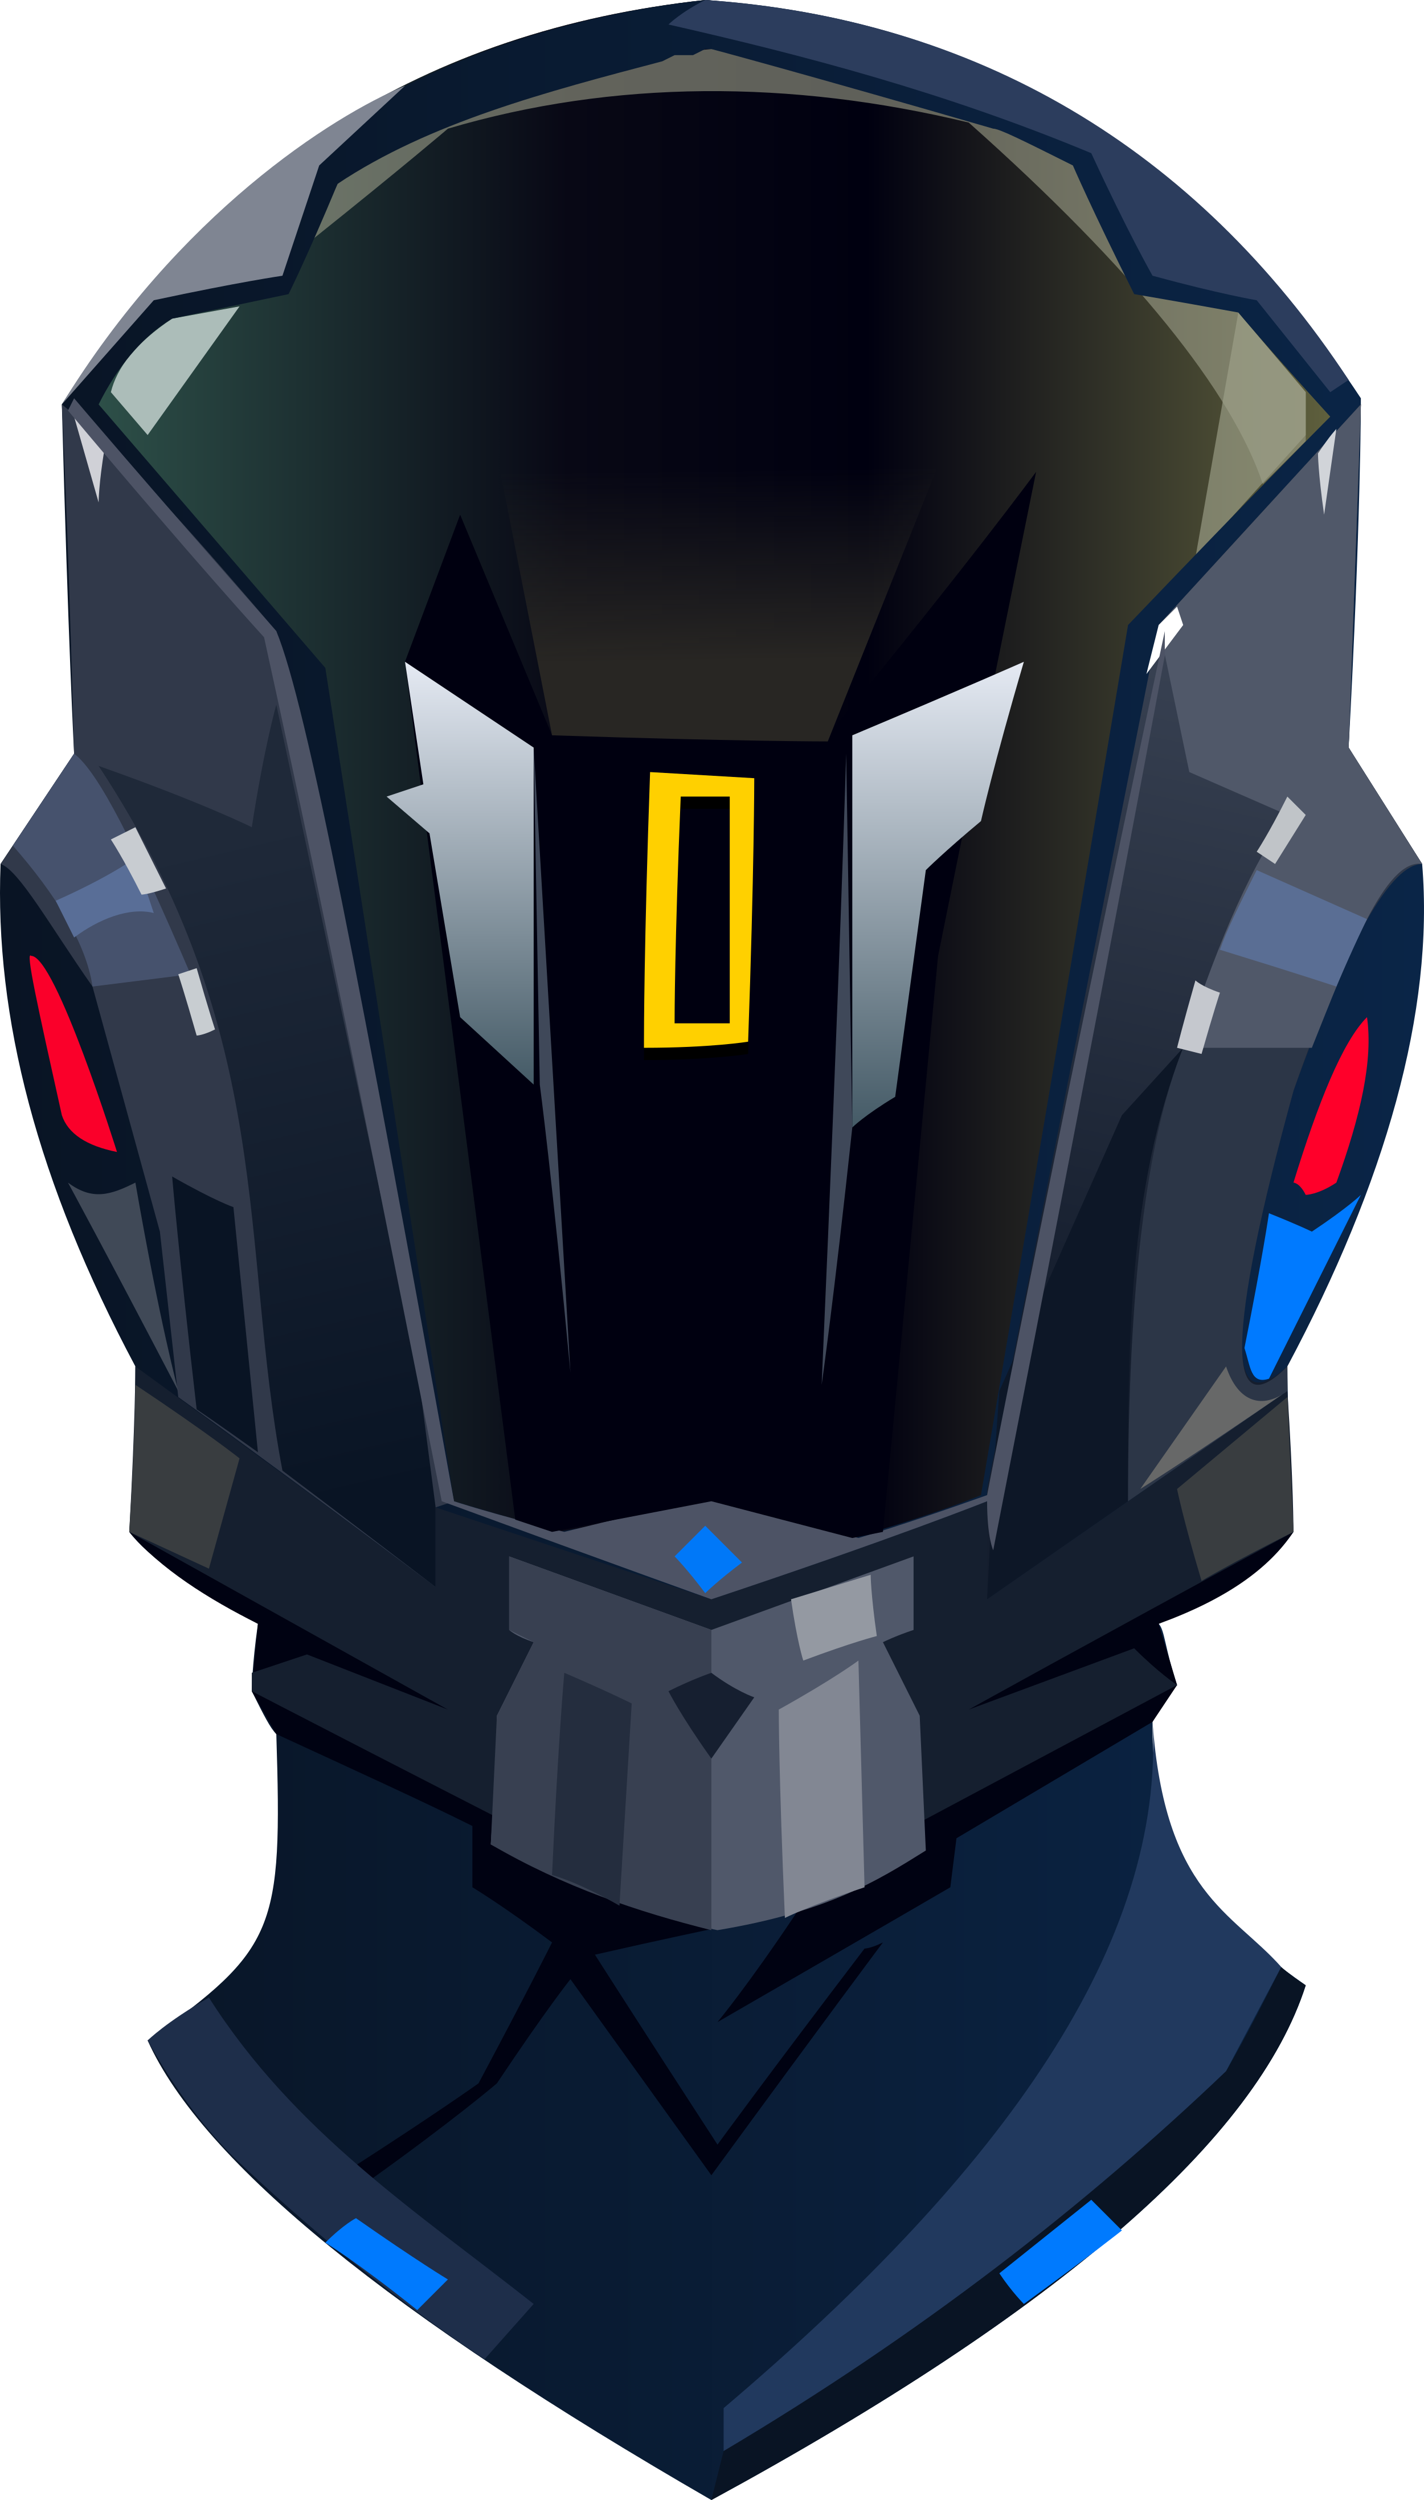 <?xml version="1.0" encoding="UTF-8" standalone="no"?>
<svg
   width="232.396"
   height="408"
   viewBox="0 0 232.396 408"
   version="1.1"
   id="svg120"
   sodipodi:docname="cb-layer-1251.svg"
   xmlns:inkscape="http://www.inkscape.org/namespaces/inkscape"
   xmlns:sodipodi="http://sodipodi.sourceforge.net/DTD/sodipodi-0.dtd"
   xmlns:xlink="http://www.w3.org/1999/xlink"
   xmlns="http://www.w3.org/2000/svg"
   xmlns:svg="http://www.w3.org/2000/svg">
  <sodipodi:namedview
     id="namedview122"
     pagecolor="#ffffff"
     bordercolor="#666666"
     borderopacity="1.0"
     inkscape:pageshadow="2"
     inkscape:pageopacity="0.0"
     inkscape:pagecheckerboard="0" />
  <defs
     id="defs58">
    <linearGradient
       x1="126.357"
       y1="58.807"
       x2="128.709"
       y2="0"
       id="id-102770"
       gradientTransform="scale(0.901,1.11)"
       gradientUnits="userSpaceOnUse">
      <stop
         stop-color="#000010"
         offset="0%"
         stop-opacity="0"
         id="stop2" />
      <stop
         stop-color="#666553"
         offset="100%"
         id="stop4" />
    </linearGradient>
    <linearGradient
       x1="246.323"
       y1="117.614"
       x2="11.096"
       y2="117.614"
       id="id-102771"
       gradientTransform="scale(0.901,1.11)"
       gradientUnits="userSpaceOnUse">
      <stop
         stop-color="#656640"
         offset="0%"
         id="stop7" />
      <stop
         stop-color="#000010"
         offset="38%"
         id="stop9" />
      <stop
         stop-color="#080815"
         offset="61%"
         id="stop11" />
      <stop
         stop-color="#30554C"
         offset="100%"
         id="stop13" />
    </linearGradient>
    <linearGradient
       x1="307.8"
       y1="153.962"
       x2="-0.124"
       y2="153.962"
       id="id-102772"
       gradientTransform="scale(0.755,1.325)"
       gradientUnits="userSpaceOnUse">
      <stop
         stop-color="#0A2547"
         offset="0%"
         id="stop16" />
      <stop
         stop-color="#091424"
         offset="100%"
         id="stop18" />
    </linearGradient>
    <linearGradient
       x1="326.826"
       y1="57.475"
       x2="320.943"
       y2="131.604"
       id="id-102773"
       gradientTransform="scale(0.603,1.657)"
       gradientUnits="userSpaceOnUse">
      <stop
         stop-color="#3C4556"
         offset="0%"
         id="stop21" />
      <stop
         stop-color="#151E2E"
         offset="100%"
         id="stop23" />
    </linearGradient>
    <linearGradient
       x1="68.607"
       y1="83.531"
       x2="74.836"
       y2="152.947"
       id="id-102774"
       gradientTransform="scale(0.618,1.618)"
       gradientUnits="userSpaceOnUse">
      <stop
         stop-color="#1F2939"
         offset="0%"
         id="stop26" />
      <stop
         stop-color="#091424"
         offset="100%"
         id="stop28" />
    </linearGradient>
    <linearGradient
       x1="127.169"
       y1="63.695"
       x2="127.169"
       y2="104.389"
       id="id-102775"
       gradientTransform="scale(0.59,1.696)"
       gradientUnits="userSpaceOnUse">
      <stop
         stop-color="#E5EAF3"
         offset="0%"
         id="stop31" />
      <stop
         stop-color="#445A66"
         offset="100%"
         id="stop33" />
    </linearGradient>
    <linearGradient
       x1="252.069"
       y1="65.554"
       x2="252.069"
       y2="111.684"
       id="id-102776"
       gradientTransform="scale(0.607,1.648)"
       gradientUnits="userSpaceOnUse">
      <stop
         stop-color="#E5EAF3"
         offset="0%"
         id="stop36" />
      <stop
         stop-color="#445A66"
         offset="100%"
         id="stop38" />
    </linearGradient>
    <filter
       width="2.067"
       height="1.471"
       x="-0.533"
       y="-0.213"
       id="id-102777"
       filterUnits="objectBoundingBox">
      <feMorphology
         result="id-102778"
         in="SourceAlpha"
         operator="dilate"
         radius="2"
         id="feMorphology41" />
      <feOffset
         result="id-102779"
         in="SourceAlpha"
         dx="0"
         dy="2"
         id="feOffset43" />
      <feGaussianBlur
         result="id-102781"
         in="SourceAlpha"
         stdDeviation="4"
         id="feGaussianBlur45" />
      <feColorMatrix
         in="SourceAlpha"
         type="matrix"
         values="0 0 0 0 0.561 0 0 0 0 0.039 0 0 0 0 0 0 0 0 1 0"
         id="feColorMatrix47" />
    </filter>
    <path
       d="m 106,126 17,1 v 0 0 c 0,0 0,15 -1,43 0,0 0,0 0,0 v 0 c 0,0 -6,1 -17,1 v 0 0 c 0,0 0,0 0,0 v -1 c 0,-1 0,-16 1,-44 z m 5,4 c -1,24 -1,36 -1,37 v 0 0 c 5,0 7,0 9,0 v 0 c 0,0 0,0 0,0 v 0 c 0,0 0,0 0,0 v 0 0 c 0,-1 0,-2 0,-3 v -1 c 0,0 0,-1 0,-1 v -1 c 0,-1 0,-2 0,-2 v -2 c 0,0 0,0 0,0 v -1 c 0,-1 0,-1 0,-1 v -1 c 0,0 0,-1 0,-1 v -2 c 0,0 0,0 0,0 v -1 c 0,0 0,-1 0,-1 v -1 c 0,0 0,0 0,0 v -2 c 0,0 0,0 0,0 v -2 c 0,0 0,0 0,0 v -1 c 0,-1 0,-1 0,-1 v -1 c 0,-1 0,-1 0,-1 v -1 c 0,0 0,-1 0,-1 v -1 c 0,0 0,0 0,0 v -2 c 0,0 0,0 0,0 v -2 c 0,0 0,0 0,0 v -2 c 0,0 0,0 0,0 v -1 0 z"
       id="id-102784" />
    <path
       d="m 106,126 17,1 v 0 0 c 0,0 0,15 -1,43 0,0 0,0 0,0 v 0 c 0,0 -6,1 -17,1 v 0 0 c 0,0 0,0 0,0 v -1 c 0,-1 0,-16 1,-44 z m 5,4 c -1,24 -1,36 -1,37 v 0 0 c 5,0 7,0 9,0 v 0 c 0,0 0,0 0,0 v 0 c 0,0 0,0 0,0 v 0 0 c 0,-1 0,-2 0,-3 v -1 c 0,0 0,-1 0,-1 v -1 c 0,-1 0,-2 0,-2 v -2 c 0,0 0,0 0,0 v -1 c 0,-1 0,-1 0,-1 v -1 c 0,0 0,-1 0,-1 v -2 c 0,0 0,0 0,0 v -1 c 0,0 0,-1 0,-1 v -1 c 0,0 0,0 0,0 v -2 c 0,0 0,0 0,0 v -2 c 0,0 0,0 0,0 v -1 c 0,-1 0,-1 0,-1 v -1 c 0,-1 0,-1 0,-1 v -1 c 0,0 0,-1 0,-1 v -1 c 0,0 0,0 0,0 v -2 c 0,0 0,0 0,0 v -2 c 0,0 0,0 0,0 v -2 c 0,0 0,0 0,0 v -1 0 z"
       id="path51" />
    <linearGradient
       x1="100.206"
       y1="89.536"
       x2="100.872"
       y2="126.209"
       id="id-102786"
       gradientTransform="scale(1.17,0.855)"
       gradientUnits="userSpaceOnUse">
      <stop
         stop-color="#252522"
         offset="0%"
         stop-opacity="0"
         id="stop53" />
      <stop
         stop-color="#282623"
         offset="100%"
         id="stop55" />
    </linearGradient>
  </defs>
  <g
     transform="translate(0.094)"
     id="id-102787">
    <path
       d="M 115,0 C 69,5 35,27 10,66 l 34,37 27,143 45,15 45,-16 61,-179 C 199,33 172,5 115,0 Z"
       fill="url(#id-102770)"
       id="id-102788"
       style="fill:url(#id-102770)" />
    <path
       d="M 115,0 C 69,5 35,27 10,66 l 34,37 27,143 45,15 45,-16 61,-179 C 199,33 172,5 115,0 Z"
       fill="url(#id-102771)"
       id="id-102789"
       style="fill:url(#id-102771)" />
    <path
       d="m 206,79 c 4,-4 7,-7 7,-7 V 64 L 202,51 C 185,19 153,9 116,8 94,10 73,16 55,30 c -3,6 -4,9 -4,9 15,-12 22,-18 22,-18 27,-8 56,-8 85,-1 27,24 43,44 48,59 z"
       fill="#9fa18b"
       fill-opacity="0.596"
       id="id-102790" />
    <polygon
       points="213,64 213,71 195,91 202,51 "
       fill="#9fa18b"
       fill-opacity="0.651"
       id="id-102791" />
    <path
       d="m 24,71 -6,-7 c 1,-4 4,-8 10,-12 L 39,50 C 29,64 24,71 24,71 Z"
       fill="#acbdb9"
       id="id-102792" />
    <path
       d="m 115,0 c 44,3 80,24 107,65 v 0 0 c 0,1 0,20 -2,57 0,0 4,7 12,19 2,24 -6,52 -22,82 0,0 0,9 1,27 v 0 0 c 0,0 -3,4 -10,9 -2,1 -6,3 -12,6 v 0 0 c 0,0 0,0 0,0 v 0 c 1,1 1,4 3,10 0,0 -2,2 -4,6 v 0 0 c 0,0 0,0 0,1 v 0 c 0,3 0,14 7,25 2,4 8,10 18,17 -8,25 -40,53 -97,84 -52,-30 -83,-55 -92,-75 21,-15 22,-18 21,-50 0,0 0,0 0,0 v 0 c -1,-1 -2,-3 -4,-7 0,0 0,-4 1,-11 -11,-6 -18,-11 -21,-15 0,0 1,-9 1,-27 C 6,193 -1,166 0,141 c 0,0 4,-6 12,-18 0,0 -1,-19 -2,-57 C 35,27 70,5 115,0 Z m 1,8 h -1 v 0 l -2,1 c -1,0 -2,0 -3,0 l -2,1 C 89,15 70,20 55,30 50,42 47,48 47,48 l -19,4 c -5,3 -9,8 -12,14 l 37,43 c 14,90 21,136 21,136 l 17,5 c 17,-3 25,-5 25,-5 15,4 23,6 23,6 14,-4 21,-7 21,-7 v 0 c 0,0 0,0 0,0 16,-94 24,-142 24,-142 C 206,79 217,68 217,68 207,57 202,51 202,51 191,49 185,48 185,48 178,34 175,27 175,27 167,23 163,21 162,21 v 0 0 C 131,12 116,8 116,8 Z"
       fill="url(#id-102772)"
       id="id-102793"
       style="fill:url(#id-102772)" />
    <path
       d="m 213,324 c -3,-2 -4,-3 -4,-3 -6,12 -9,17 -9,17 -23,22 -50,42 -82,62 l -2,8 c 57,-31 89,-59 97,-84 z"
       fill="#091424"
       id="id-102794" />
    <path
       d="m 118,400 v -7 c 46,-39 72,-76 70,-112 2,28 13,31 21,40 l -9,17 c -23,22 -50,43 -82,62 z"
       fill="#21395e"
       id="id-102795" />
    <path
       d="m 77,298 v 10 c 0,0 5,3 13,9 0,0 -4,8 -12,23 0,0 -7,5 -21,14 0,0 3,2 3,2 14,-10 21,-16 21,-16 8,-12 12,-17 12,-17 l 23,32 c 19,-26 28,-38 28,-38 -2,1 -3,1 -3,1 -16,21 -24,32 -24,32 -13,-20 -20,-31 -20,-31 22,-5 33,-7 33,-7 -8,12 -13,18 -13,18 26,-15 38,-22 38,-22 l 1,-8 32,-19 4,-6 -3,-10 c 11,-4 18,-9 22,-15 -61,32 -124,36 -190,0 5,6 13,11 21,15 l -1,11 4,7 c 13,6 24,11 32,15 z"
       fill="#000212"
       id="id-102796" />
    <path
       d="m 34,326 c -7,4 -10,7 -10,7 5,9 10,15 14,19 22,21 41,33 41,33 l 8,-9 C 68,361 48,348 34,326 Z"
       fill="#1e2e4a"
       id="id-102797" />
    <path
       d="m 53,366 c 3,-3 5,-4 5,-4 10,7 15,10 15,10 l -5,5 C 58,369 53,366 53,366 Z"
       fill="#007afe"
       id="id-102798" />
    <path
       d="m 41,276 c 0,-2 0,-3 0,-3 6,-2 9,-3 9,-3 l 23,9 -52,-29 c 1,-18 1,-27 1,-27 33,24 49,36 49,36 0,-9 0,-13 0,-13 30,10 45,15 45,15 30,-10 45,-16 45,-16 0,11 0,16 0,16 l 49,-34 c 1,15 1,23 1,23 -35,19 -53,29 -53,29 l 27,-10 c 4,4 7,6 7,6 l -75,40 C 66,289 41,276 41,276 Z"
       fill="#151f2f"
       id="id-102799" />
    <path
       d="m 80,301 c 1,-14 1,-21 1,-21 4,-8 6,-12 6,-12 -3,-1 -4,-2 -4,-2 0,-8 0,-12 0,-12 22,8 33,12 33,12 22,-8 33,-12 33,-12 0,8 0,12 0,12 -3,1 -5,2 -5,2 4,8 6,12 6,12 l 1,22 c -8,5 -16,10 -34,13 -10,-2 -22,-6 -37,-14 z"
       fill="#50586a"
       id="id-102800" />
    <path
       d="m 128,313 c -1,-23 -1,-34 -1,-34 9,-5 13,-8 13,-8 l 1,37 c -9,3 -13,5 -13,5 z"
       fill="#828793"
       id="id-102801" />
    <path
       d="M 116,315 V 266 L 83,254 v 12 l 4,2 -6,12 -1,21 c 12,7 24,11 36,14 z"
       fill="#384051"
       id="id-102802" />
    <path
       d="m 109,276 c 4,-2 7,-3 7,-3 4,3 7,4 7,4 l -7,10 c -5,-7 -7,-11 -7,-11 z"
       fill="#161f30"
       id="id-102803" />
    <path
       d="m 131,271 c 8,-3 12,-4 12,-4 -1,-7 -1,-10 -1,-10 l -13,4 c 1,7 2,10 2,10 z"
       fill="#9499a2"
       id="id-102804" />
    <path
       d="m 22,226 c 12,8 17,12 17,12 l -5,18 -13,-6 c 1,-16 1,-24 1,-24 z"
       fill="#393d40"
       id="id-102805" />
    <path
       d="m 196,258 c -3,-10 -4,-15 -4,-15 l 18,-15 1,22 c -10,5 -15,8 -15,8 z"
       fill="#393d40"
       id="id-102806" />
    <path
       d="m 90,306 c 1,-22 2,-33 2,-33 7,3 11,5 11,5 l -2,33 c -7,-4 -11,-5 -11,-5 z"
       fill="#242d3e"
       id="id-102807" />
    <path
       d="M 46,45 C 50,33 52,27 52,27 L 66,14 C 54,19 29,35 10,66 L 25,49 c 14,-3 21,-4 21,-4 z"
       fill="#7f8592"
       id="id-102808" />
    <path
       d="m 161,261 49,-34 v -4 c -10,9 -10,-5 1,-45 9,-25 16,-37 21,-37 l -12,-19 2,-56 -33,36 -28,141 z"
       fill="url(#id-102773)"
       id="id-102809"
       style="fill:url(#id-102773)" />
    <path
       d="m 184,245 -23,16 1,-20 1,-14 20,-45 10,-11 c -9,23 -9,48 -9,74 z"
       fill="#0d1727"
       id="id-102810" />
    <path
       d="m 189,102 c 4,16 5,24 5,24 l 16,6 c -6,11 -12,24 -17,39 -6,15 -9,39 -9,74 l 26,-18 v -4 c -10,10 -10,-5 1,-45 9,-26 16,-38 21,-37 l -12,-19 2,-56 c -22,24 -33,36 -33,36 z"
       fill="#2c3647"
       id="id-102811" />
    <path
       d="m 193,171 h 21 c 6,-15 12,-31 18,-30 l -12,-19 2,-56 -33,36 5,24 16,7 c -7,10 -12,23 -17,38 z"
       fill="#505869"
       id="id-102812" />
    <path
       d="m 199,155 c 13,4 19,6 19,6 3,-7 5,-11 5,-11 l -18,-8 c -3,6 -5,10 -6,13 z"
       fill="#5a6e94"
       id="id-102813" />
    <path
       d="m 213,133 c -2,-2 -3,-3 -3,-3 -3,6 -5,9 -5,9 l 3,2 z"
       fill="#c0c4c8"
       id="id-102814" />
    <path
       d="m 199,162 c -3,-1 -4,-2 -4,-2 -2,7 -3,11 -3,11 l 4,1 c 2,-7 3,-10 3,-10 z"
       fill="#c5c8ce"
       id="id-102815" />
    <polygon
       points="193,102 187,110 189,102 192,99 "
       fill="#ffffff"
       id="id-102816" />
    <path
       d="m 210,227 c -16,11 -24,16 -24,16 l 14,-20 c 2,6 6,7 10,4 z"
       fill="#676868"
       id="id-102817" />
    <path
       d="m 215,74 c 2,-3 3,-4 3,-4 l -2,14 c -1,-7 -1,-10 -1,-10 z"
       fill="#d1d4d9"
       id="id-102818" />
    <path
       d="m 10,66 c 11,9 23,23 35,37 l 29,142 -3,1 c 0,8 0,13 0,13 C 43,238 29,228 29,228 27,210 26,201 26,201 L 15,161 C 8,151 3,142 0,141 L 12,123 C 11,85 10,66 10,66 Z"
       fill="#31394a"
       id="id-102819" />
    <path
       d="m 46,240 c -7,-37 -1,-71 -30,-115 17,6 25,10 25,10 2,-13 4,-20 4,-20 l 23,108 3,23 v 13 C 54,246 46,240 46,240 Z"
       fill="url(#id-102774)"
       id="id-102820"
       style="fill:url(#id-102774)" />
    <path
       d="m 17,73 c -1,6 -1,9 -1,9 L 12,68 c 4,3 5,5 5,5 z"
       fill="#d0d1d7"
       id="id-102821" />
    <path
       d="m 15,161 16,-2 C 22,138 16,126 12,123 L 2,138 c 7,8 12,16 13,23 z"
       fill="#46526d"
       id="id-102822" />
    <path
       d="m 9,147 c 9,-4 13,-7 13,-7 2,6 3,9 3,9 -4,-1 -9,1 -13,4 -2,-4 -3,-6 -3,-6 z"
       fill="#596e97"
       id="id-102823" />
    <path
       d="m 35,168 c -2,1 -3,1 -3,1 -2,-7 -3,-10 -3,-10 l 3,-1 c 2,7 3,10 3,10 z"
       fill="#c8cdd1"
       id="id-102824" />
    <path
       d="m 32,230 c -3,-26 -4,-38 -4,-38 7,4 10,5 10,5 l 4,40 c -7,-5 -10,-7 -10,-7 z"
       fill="#091424"
       id="id-102825" />
    <path
       d="m 27,145 c -3,1 -4,1 -4,1 -3,-6 -5,-9 -5,-9 l 4,-2 c 3,6 5,10 5,10 z"
       fill="#c8ccd1"
       id="id-102826" />
    <path
       d="M 29,227 C 17,204 11,193 11,193 c 4,3 7,2 11,0 4,23 7,34 7,34 z"
       fill="#404957"
       id="id-102827" />
    <path
       d="m 116,261 c 30,-10 45,-16 45,-16 0,6 1,8 1,8 19,-97 28,-146 28,-146 0,-3 0,-4 0,-4 -20,94 -29,141 -29,141 -14,5 -21,7 -21,7 -15,-4 -23,-7 -23,-7 -17,4 -25,6 -25,6 C 80,247 74,245 74,245 59,162 50,115 45,103 23,78 12,65 12,65 c -1,2 -1,2 -1,2 21,25 32,37 32,37 11,50 20,96 29,141 30,11 44,16 44,16 z"
       fill="#4d5365"
       id="id-102828" />
    <path
       d="m 19,188 c -5,-1 -8,-3 -9,-6 -4,-18 -6,-27 -5,-26 4,0 14,32 14,32 z"
       fill="#fa002a"
       id="id-102829" />
    <path
       d="m 207,198 c 5,2 7,3 7,3 6,-4 8,-6 8,-6 -10,20 -15,30 -15,30 -3,1 -3,-2 -4,-5 3,-15 4,-22 4,-22 z"
       fill="#007aff"
       id="id-102830" />
    <path
       d="m 115,260 c -3,-4 -5,-6 -5,-6 4,-4 5,-5 5,-5 l 6,6 c -4,3 -6,5 -6,5 z"
       fill="#0078f8"
       id="id-102831" />
    <path
       d="m 115,0 c -4,2 -6,4 -6,4 22,5 45,11 69,21 6,13 10,20 10,20 11,3 17,4 17,4 8,10 12,15 12,15 l 3,-2 C 195,24 159,3 115,0 Z"
       fill="#2c3d5d"
       id="id-102832" />
    <path
       d="M 84,248 C 72,155 66,108 66,108 c 6,-16 9,-24 9,-24 10,24 15,36 15,36 30,0 45,0 45,0 23,-28 34,-43 34,-43 l -16,79 -9,94 -5,1 -23,-6 -26,5 z"
       fill="#000010"
       id="id-102833" />
    <path
       d="m 93,224 c -3,-32 -5,-47 -5,-47 l -1,-55 c 4,68 6,102 6,102 z"
       fill="#3f4859"
       id="id-102834" />
    <path
       d="m 134,226 c 3,-68 4,-103 4,-103 l 1,61 c -3,28 -5,42 -5,42 z"
       fill="#3f4859"
       id="id-102835" />
    <path
       d="m 87,177 -12,-11 -5,-30 -7,-6 6,-2 -3,-20 21,14 c 0,37 0,55 0,55 z"
       fill="url(#id-102775)"
       id="id-102836"
       style="fill:url(#id-102775)" />
    <path
       d="m 139,184 c 0,-43 0,-64 0,-64 19,-8 28,-12 28,-12 -5,17 -7,26 -7,26 -6,5 -9,8 -9,8 l -5,37 c -5,3 -7,5 -7,5 z"
       fill="url(#id-102776)"
       id="id-102837"
       style="fill:url(#id-102776)" />
    <g
       id="g114">
      <use
         fill="#000000"
         fill-opacity="1"
         xlink:href="#id-102784"
         filter="url(#id-102777)"
         id="use110"
         x="0"
         y="0"
         width="100%"
         height="100%" />
      <use
         fill="#ffd000"
         xlink:href="#id-102784"
         fill-rule="evenodd"
         id="use112"
         x="0"
         y="0"
         width="100%"
         height="100%" />
    </g>
    <path
       d="m 163,371 c 2,3 4,5 4,5 11,-8 16,-12 16,-12 l -5,-5 c -10,8 -15,12 -15,12 z"
       fill="#007afe"
       id="id-102842" />
    <path
       d="m 90,120 c 30,1 45,1 45,1 L 157,66 79,64 Z"
       fill="url(#id-102786)"
       id="id-102843"
       style="fill:url(#id-102786)" />
    <path
       d="m 218,193 c -3,2 -5,2 -5,2 -1,-2 -2,-2 -2,-2 4,-13 8,-23 12,-27 1,7 -1,16 -5,27 z"
       fill="#ff002a"
       id="id-102844" />
  </g>
</svg>
